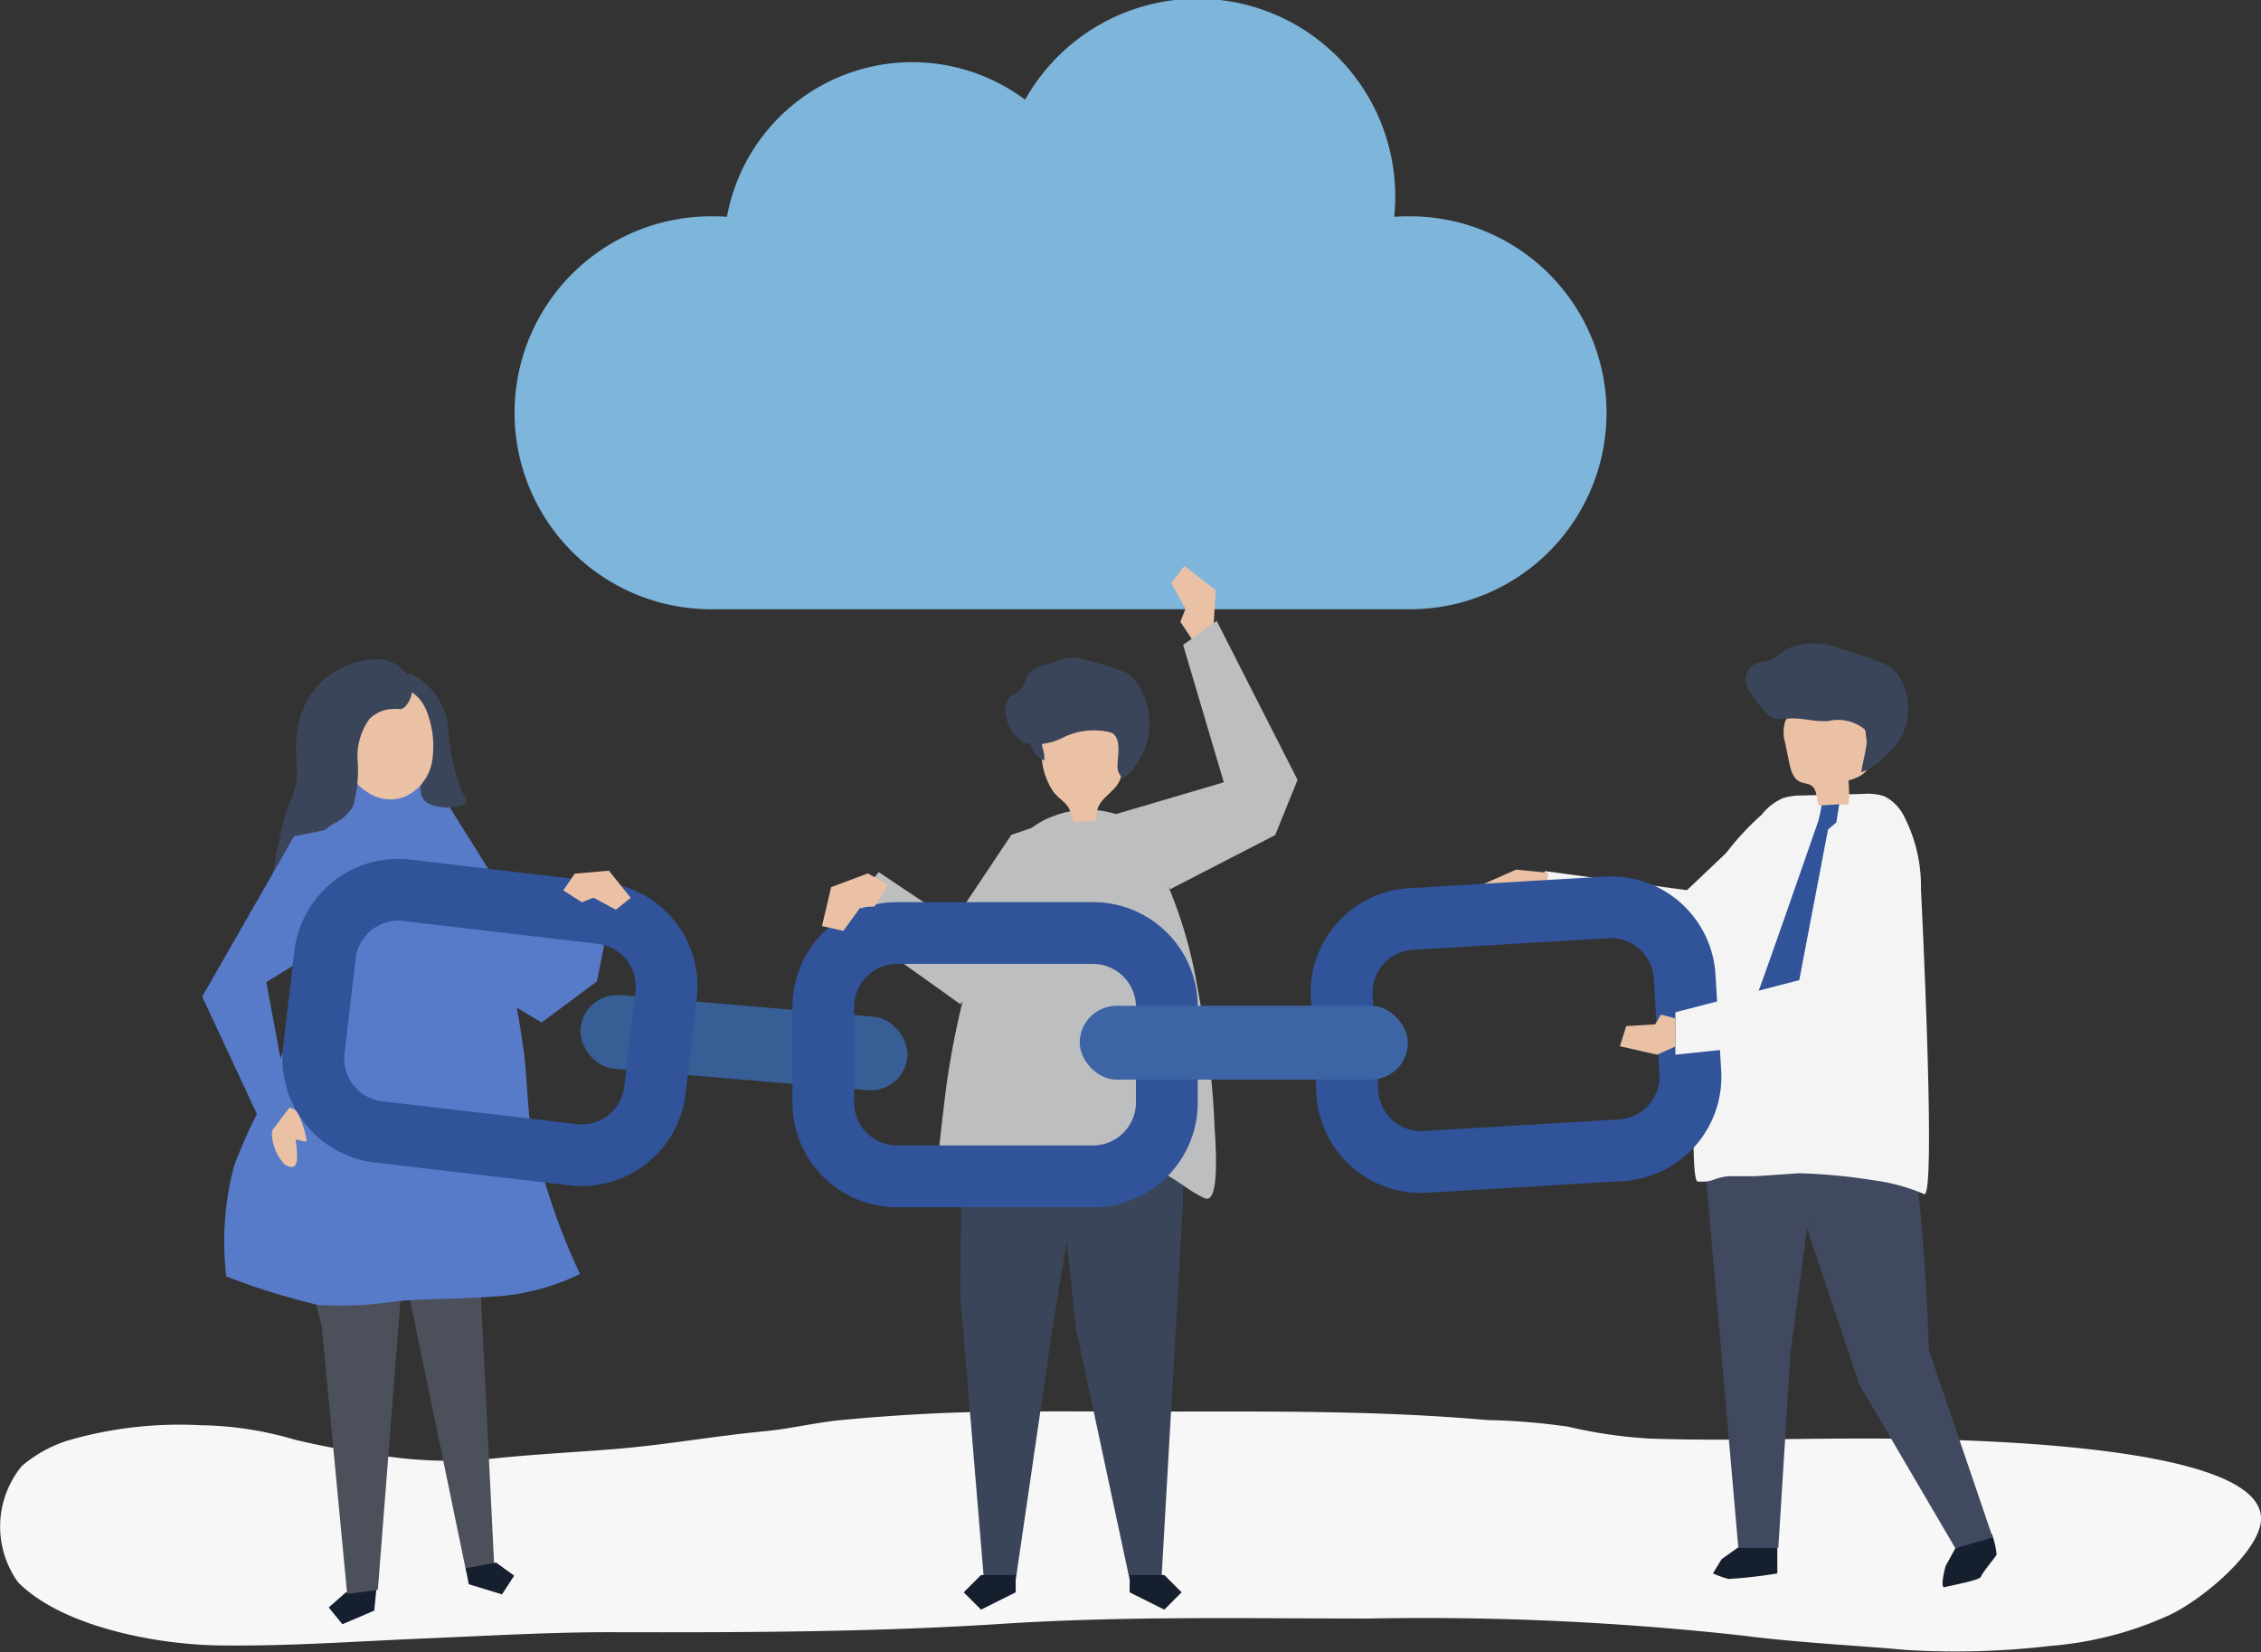 <svg xmlns="http://www.w3.org/2000/svg" width="86.03" height="62.871" viewBox="0 0 86.03 62.871"><rect x="0" y="0" width="86.03" height="62.871" fill="#333333" stroke="none"/><g transform="translate(0 53.715)"><path d="M100.468,668.109a72.361,72.361,0,0,0-7.554.337c-.948.1-1.877.327-2.827.417-1.9.181-3.763.519-5.668.674-1.534.125-3.075.2-4.6.359a16.723,16.723,0,0,1-4.445-.132,30.5,30.5,0,0,1-3.148-.578,13.262,13.262,0,0,0-3.625-.554,15.159,15.159,0,0,0-5.046.592,5.006,5.006,0,0,0-1.726.964,3.629,3.629,0,0,0-.138,4.426c1.691,1.7,5.3,2.373,7.67,2.4,2.6.034,5.12-.152,7.721-.262,2.417-.1,4.828-.247,7.249-.242,4.944.011,9.889,0,14.825-.32,4.637-.3,9.286-.2,13.933-.2a110.231,110.231,0,0,1,14.23.65c2.061.267,4.161.361,6.233.548a31.2,31.2,0,0,0,5.486-.158,13.432,13.432,0,0,0,4.5-1.169c1.116-.516,3.105-2.121,3.448-3.354.959-3.456-13.521-3.373-15.744-3.366-2.487.009-4.994.088-7.479,0a18.163,18.163,0,0,1-3.1-.453,25.173,25.173,0,0,0-3.071-.252c-4.3-.378-8.6-.323-12.916-.323C103.276,668.117,101.872,668.1,100.468,668.109Z" transform="translate(-61 -668.108)" fill="#f7f7f7"/></g><g transform="translate(7.693 0)"><g transform="translate(11.92)"><path d="M295.137,55.717c.174,0,.347.006.519.018A7.166,7.166,0,0,1,307,51.279a7.522,7.522,0,0,1,14.043,4.456c.171-.012.343-.018.517-.018a7.477,7.477,0,1,1,0,14.953H295.137a7.477,7.477,0,1,1,0-14.953Z" transform="translate(-287.608 -47.484)" fill="#7db5db"/></g><g transform="translate(0 25.091)"><g transform="translate(3.75 22.156)"><g transform="translate(1.066 12.849)"><path d="M207.321,742.441l-.058.6-1.213.519-.52-.639.635-.559,1.213-.519Z" transform="translate(-205.531 -741.842)" fill="#151f2d"/></g><path d="M197.083,594.695l-.934,11.951-1.168.159-.967-10.186-.8-3.232Z" transform="translate(-193.215 -593.387)" fill="#4b505b"/></g><g transform="translate(6.605 20.328)"><path d="M230.013,572.261l.7,14.2-1.066.2-2.221-10.745-1.222-3.111Z" transform="translate(-226.205 -572.261)" fill="#4b505b"/><g transform="translate(3.423 14.051)"><path d="M265.874,735.425l1.266.387.463-.712-.69-.5-1.153.217Z" transform="translate(-265.76 -734.604)" fill="#151f2d"/></g></g><g transform="translate(0.85 4.569)"><path d="M167.763,390.6c-.863-.715-2.944-.3-4.038-.3.105,0-1.038,6.111-1.074,6.644a16.3,16.3,0,0,1-1.565,5.688,18.953,18.953,0,0,0-1.017,2.263,11.238,11.238,0,0,0-.295,4.2,26.352,26.352,0,0,0,3.484,1.084,13.878,13.878,0,0,0,3-.142c1.181-.1,2.37-.077,3.552-.167a8.647,8.647,0,0,0,3.423-.866,24.781,24.781,0,0,1-1.917-5.881c-.1-.91-.114-1.836-.247-2.758-.154-1.073-.339-2.143-.6-3.2a24.046,24.046,0,0,0-1.158-3.533,9.867,9.867,0,0,0-1.476-2.971Q167.8,390.63,167.763,390.6Z" transform="translate(-159.707 -390.178)" fill="#587bc9"/></g><g transform="translate(2.523)"><g transform="translate(4.55 0.535)"><path d="M231.6,344.729a1.772,1.772,0,0,1,1.353,1.143c.063.278-.027.533.053.828.155.581-.549,1.438.148,1.842a1.785,1.785,0,0,0,1.212.067.3.3,0,0,0,.14-.05.213.213,0,0,0,.051-.228.866.866,0,0,0-.122-.214,7.563,7.563,0,0,1-.549-2.571,2.655,2.655,0,0,0-1.435-1.968,1.861,1.861,0,0,0-.8,1.159Z" transform="translate(-231.604 -343.578)" fill="#3b455a"/></g><g transform="translate(2.652 1.029)"><path d="M212.26,353.462a1.811,1.811,0,0,0,.989-1.321,3.626,3.626,0,0,0-.131-1.695c-.515-1.833-2.815-1.308-3.352.259C209.3,352.071,210.731,354.116,212.26,353.462Z" transform="translate(-209.676 -349.284)" fill="#eac1a4"/></g><path d="M181.592,343.607a1.611,1.611,0,0,0,.661-.628,4.884,4.884,0,0,0,.169-1.763,2.411,2.411,0,0,1,.461-1.562,1.314,1.314,0,0,1,.9-.372c.236-.024.253.065.442-.079a1.025,1.025,0,0,0,.272-.585.985.985,0,0,0-.314-.791,1.38,1.38,0,0,0-1.12-.432,3.091,3.091,0,0,0-2.927,2.651c-.147.741.076,1.533-.087,2.248-.1.441-.352.751-.424,1.218a16.076,16.076,0,0,0-.56,4.01.173.173,0,0,0,.052.122c.075.056.172-.028.226-.1l.953-1.32a2.3,2.3,0,0,0,.323-.549c.18-.5.013-1.111.323-1.541A2.131,2.131,0,0,1,181.592,343.607Z" transform="translate(-179.034 -337.391)" fill="#3b455a"/></g><g transform="translate(0 6.352)"><g transform="translate(2.648 10.705)"><path d="M180.489,535.367a1.779,1.779,0,0,0,.491,1.268c.667.4.425-.6.419-.961a2,2,0,0,0,.379.086c.119.01-.233-1.054-.35-1.153-.281-.238-.481-.116-.822-.079C180.574,534.807,180.53,535.087,180.489,535.367Z" transform="translate(-180.484 -534.463)" fill="#eac1a4"/></g><path d="M153.381,411.165l-3.493,6.1,2.484,5.327.842-1.114-.887-4.768,3.3-2.016-.361-3.916Z" transform="translate(-149.888 -410.777)" fill="#587bc9"/></g><path d="M258.227,401.726l3.1,4.951,1.7-2.361,1.605.27-.761,3.83-2.108,1.564-3.534-2.119Z" transform="translate(-248.85 -396.158)" fill="#587bc9"/></g><g transform="translate(24.844 21.536)"><path d="M444.243,409.178l-1.367.469-2.211,3.314-2.832-1.895-.9,1.068,1.428,2.119,2.572,1.836,3.31-3.464Z" transform="translate(-436.933 -399.41)" fill="#bcbec0"/><path d="M577.471,298.733l.1-1.487-1.2-.931-.5.66.543.97-.194.5.533.8Z" transform="translate(-563.844 -296.315)" fill="#eac1a4"/><g transform="translate(3.086 3.488)"><g transform="translate(0.914 15.06)"><path d="M483.246,511.38l-.1,8.413.9,10.831h1.219l1.459-9.992,1.668-10.01Z" transform="translate(-483.148 -510.622)" fill="#3b455a"/><path d="M486.642,740.708l-1.318.659-.659-.659.659-.659h1.318Z" transform="translate(-484.533 -720.192)" fill="#151f2d"/><g transform="translate(3.31)"><path d="M526.54,511.38l.024,4.867-.822,14.377h-1.219l-2.039-9.54-1.089-10.461Z" transform="translate(-521.395 -510.622)" fill="#3b455a"/><path d="M557.619,740.708l1.318.659.659-.659-.659-.659h-1.318Z" transform="translate(-554.483 -720.192)" fill="#151f2d"/></g></g><path d="M483.23,416.49c.026.772.009,1.805-.316,1.844a.321.321,0,0,1-.173-.046c-.565-.275-.968-.663-1.526-.928a6.888,6.888,0,0,0-1.9-.524,19.725,19.725,0,0,0-2.925-.256,9.928,9.928,0,0,0-2.5.584,2.76,2.76,0,0,0-.805.477c-.374.257-.538.359-.487-.166.083-.857.17-1.714.275-2.569a31.692,31.692,0,0,1,.981-5.057c.185-.631.4-1.252.612-1.874l.78-2.271a2.841,2.841,0,0,1,1.823-1.932,3.563,3.563,0,0,1,2.652.036c.892.443,1.316,1.95,1.75,2.756a17.181,17.181,0,0,1,1,3.393c.171.916.329,1.828.453,2.737a28.039,28.039,0,0,1,.263,3.01C483.2,415.812,483.218,416.121,483.23,416.49Z" transform="translate(-472.593 -397.741)" fill="#bcbec0"/><g transform="translate(2.623)"><path d="M519.918,368.179a.2.2,0,0,0,.067.039.372.372,0,0,0,.16,0l.654-.077c-.072-.667.318-.818.7-1.248s.267-1.022.245-1.554a1.135,1.135,0,0,0-.076-.436.952.952,0,0,0-.615-.444,2.317,2.317,0,0,0-1.92.211,1.016,1.016,0,0,0-.368.374,1.377,1.377,0,0,0-.058.8,2.71,2.71,0,0,0,.411,1.175c.219.327.637.483.685.875A.444.444,0,0,0,519.918,368.179Z" transform="translate(-517.31 -361.949)" fill="#eac1a4"/><path d="M513.7,366.367a1.143,1.143,0,0,1,.075.5.967.967,0,0,1-.535-.64.981.981,0,0,1-.063-.391.464.464,0,0,1,.173-.341.292.292,0,0,1,.451.126C513.842,365.817,513.644,366.115,513.7,366.367Z" transform="translate(-512.285 -362.948)" fill="#3b455a"/><path d="M502.9,338.565a.6.6,0,0,1,.263-.5,1.216,1.216,0,0,0,.427-.357c.073-.129.084-.289.156-.418a1.05,1.05,0,0,1,.663-.383c.619-.2.952-.428,1.607-.174a9.245,9.245,0,0,1,1.5.469,1.515,1.515,0,0,1,.46.484,2.733,2.733,0,0,1,.257,2.356,2.9,2.9,0,0,1-.231.446,1.791,1.791,0,0,1-.664.764c-.019-.132-.118-.205-.149-.335a1.025,1.025,0,0,1-.01-.288c.019-.375.134-.967-.24-1.152a2.64,2.64,0,0,0-1.816.176,2.205,2.205,0,0,1-1.513.216A1.6,1.6,0,0,1,502.9,338.565Z" transform="translate(-502.9 -336.619)" fill="#3b455a"/></g></g><path d="M550.687,327.862l4.182-1.233-1.548-5.229,1.276-.915,3.079,6.053-.852,2.1-4,2.063Z" transform="translate(-540.841 -318.393)" fill="#bcbec0"/></g><g transform="translate(48.764 24.489)"><path d="M746.655,398.415l-1.221.051-3.64,3.453-5.406-.724-.359,1.324,5.313,1.9h1.6l2.844-1.746Z" transform="translate(-734.063 -392.531)" fill="#f4f4f4"/><path d="M715.641,430.759l-.717.543-.577.041-.039-.192.307-.194-1.115-.033-.195-.5,1.228-.545,1.228.122Z" transform="translate(-713.304 -421.273)" fill="#eac1a4"/><g transform="translate(7.977)"><path d="M815.348,724.736l-1.014.718L814,726a3.933,3.933,0,0,0,.591.211,17.6,17.6,0,0,0,1.859-.211v-.972Z" transform="translate(-813.258 -690.609)" fill="#151f2d"/><path d="M915.485,722.393l-.374.681s-.234.86-.031.8,1.333-.255,1.379-.4.537-.728.594-.832a2.858,2.858,0,0,0-.187-.805Z" transform="translate(-905.518 -687.96)" fill="#151f2d"/><path d="M840.519,535.02l3.273,9.773,3.661,6.244,1.42-.412-2.427-7.122a92.289,92.289,0,0,0-.772-9.259Z" transform="translate(-837.486 -516.604)" fill="#40495f"/><path d="M810.579,524.581l1.267,14.532h1.521l.465-7.435.873-6.582-3.323-3.894Z" transform="translate(-810.137 -504.69)" fill="#40495f"/><path d="M805.865,401.467a8.28,8.28,0,0,1,.59-2.254,10.065,10.065,0,0,1,1.613-1.821,2.09,2.09,0,0,1,.814-.633,2.428,2.428,0,0,1,.743-.1l2.289-.058a2.1,2.1,0,0,1,.821.088,1.708,1.708,0,0,1,.782.827,5.767,5.767,0,0,1,.611,2.7c0,.009.6,11.837.122,11.615a7.153,7.153,0,0,0-1.924-.526,21.266,21.266,0,0,0-2.834-.268l-1.672.113h-1.009c-.606.059-.556.241-1.179.2C805.233,411.334,805.684,402.325,805.865,401.467Z" transform="translate(-805.471 -390.875)" fill="#f4f4f4"/><g transform="translate(1.982)"><path d="M846.41,359.24l1.136-.049a5.693,5.693,0,0,0-.011-.906c.32-.093.692-.238.765-.563a.937.937,0,0,0,0-.313l-.15-1.293a1.149,1.149,0,0,0-.109-.433.963.963,0,0,0-.653-.4,2.343,2.343,0,0,0-1.919.356,1.027,1.027,0,0,0-.343.4,1.392,1.392,0,0,0,0,.814l.153.748c.059.287.148.614.414.735.141.064.313.057.439.148C846.354,358.646,846.3,358.988,846.41,359.24Z" transform="translate(-843.617 -353.07)" fill="#eac1a4"/><path d="M829.067,331.124a1.119,1.119,0,0,0,.257-.071c.274-.119.466-.359.758-.471a2.667,2.667,0,0,1,1.906.05,12.887,12.887,0,0,1,1.805.635,1.51,1.51,0,0,1,.488.538,2.277,2.277,0,0,1-.127,2.4,3.252,3.252,0,0,1-.378.426,2.441,2.441,0,0,1-.994.7c.01-.328.366-1.346.129-1.629a1.607,1.607,0,0,0-1.373-.324c-.527.049-.96-.12-1.485-.094-.268.013-.57.067-.775-.105a4.656,4.656,0,0,1-.857-1.109.7.7,0,0,1,.146-.735A.776.776,0,0,1,829.067,331.124Z" transform="translate(-828.372 -330.43)" fill="#3b455a"/></g></g><path d="M835.428,401.172a5.852,5.852,0,0,1-.125.592s-2.109,6.077-2.31,6.562a.894.894,0,0,0-.067.342l.484,1.422.961-1.189,1.3-6.809.317-.272.111-.69Z" transform="translate(-822.573 -395.011)" fill="#305399"/></g><g transform="translate(3.051 32.686)"><rect width="12.486" height="2.81" rx="1.405" transform="translate(11.461 5.067) rotate(4.869)" fill="#385e96"/><path d="M197.431,426.037l-7.437-.873a3.978,3.978,0,0,0-4.4,3.477l-.429,3.651a3.978,3.978,0,0,0,3.477,4.4l7.437.873a3.978,3.978,0,0,0,4.4-3.477l.429-3.651A3.978,3.978,0,0,0,197.431,426.037Zm1.142,4.128-.429,3.652a1.637,1.637,0,0,1-1.793,1.416l-7.437-.873a1.637,1.637,0,0,1-1.416-1.793l.429-3.652a1.637,1.637,0,0,1,1.793-1.416l7.437.873A1.637,1.637,0,0,1,198.574,430.165Z" transform="translate(-185.137 -425.137)" fill="#305399"/><path d="M420.838,444.18h-7.488a3.978,3.978,0,0,0-3.966,3.967v3.677a3.978,3.978,0,0,0,3.966,3.967h7.488a3.978,3.978,0,0,0,3.967-3.967v-3.677A3.978,3.978,0,0,0,420.838,444.18Zm1.616,7.643a1.637,1.637,0,0,1-1.616,1.616h-7.488a1.637,1.637,0,0,1-1.616-1.616v-3.677a1.637,1.637,0,0,1,1.616-1.616h7.488a1.637,1.637,0,0,1,1.616,1.616Z" transform="translate(-389.976 -442.532)" fill="#305399"/><path d="M652.838,440.23l-.218-3.67a3.978,3.978,0,0,0-4.2-3.724l-7.475.445a3.978,3.978,0,0,0-3.724,4.195l.218,3.67a3.978,3.978,0,0,0,4.2,3.724l7.475-.444A3.978,3.978,0,0,0,652.838,440.23Zm-3.864,1.848-7.475.444a1.637,1.637,0,0,1-1.709-1.517l-.218-3.67a1.638,1.638,0,0,1,1.517-1.709l7.474-.445a1.637,1.637,0,0,1,1.709,1.517l.218,3.67A1.637,1.637,0,0,1,648.974,442.078Z" transform="translate(-598.091 -432.163)" fill="#305399"/><rect width="12.486" height="2.81" rx="1.405" transform="translate(30.339 5.592)" fill="#3d65a5"/></g><g transform="translate(53.944 32.122)"><path d="M804.161,420.084l-.555,3.372-6.052,1.57v1.615l7.24-.765,1.251-2.021-.12-5.231Z" transform="translate(-795.444 -418.624)" fill="#f4f4f4"/><path d="M775.276,494.822l-.694.313-1.417-.322.241-.767,1.1-.065.221-.372.537.143Z" transform="translate(-773.165 -487.118)" fill="#eac1a4"/></g><path d="M424.166,431.535l-1.4.524-.346,1.481.81.184.656-.9.539-.033.507-.818Z" transform="translate(-398.836 -398.296)" fill="#eac1a4"/><path d="M309.025,430.443l1.3-.115.832,1.035-.567.451-.855-.458-.437.177-.707-.453Z" transform="translate(-294.85 -397.193)" fill="#eac1a4"/></g></svg>